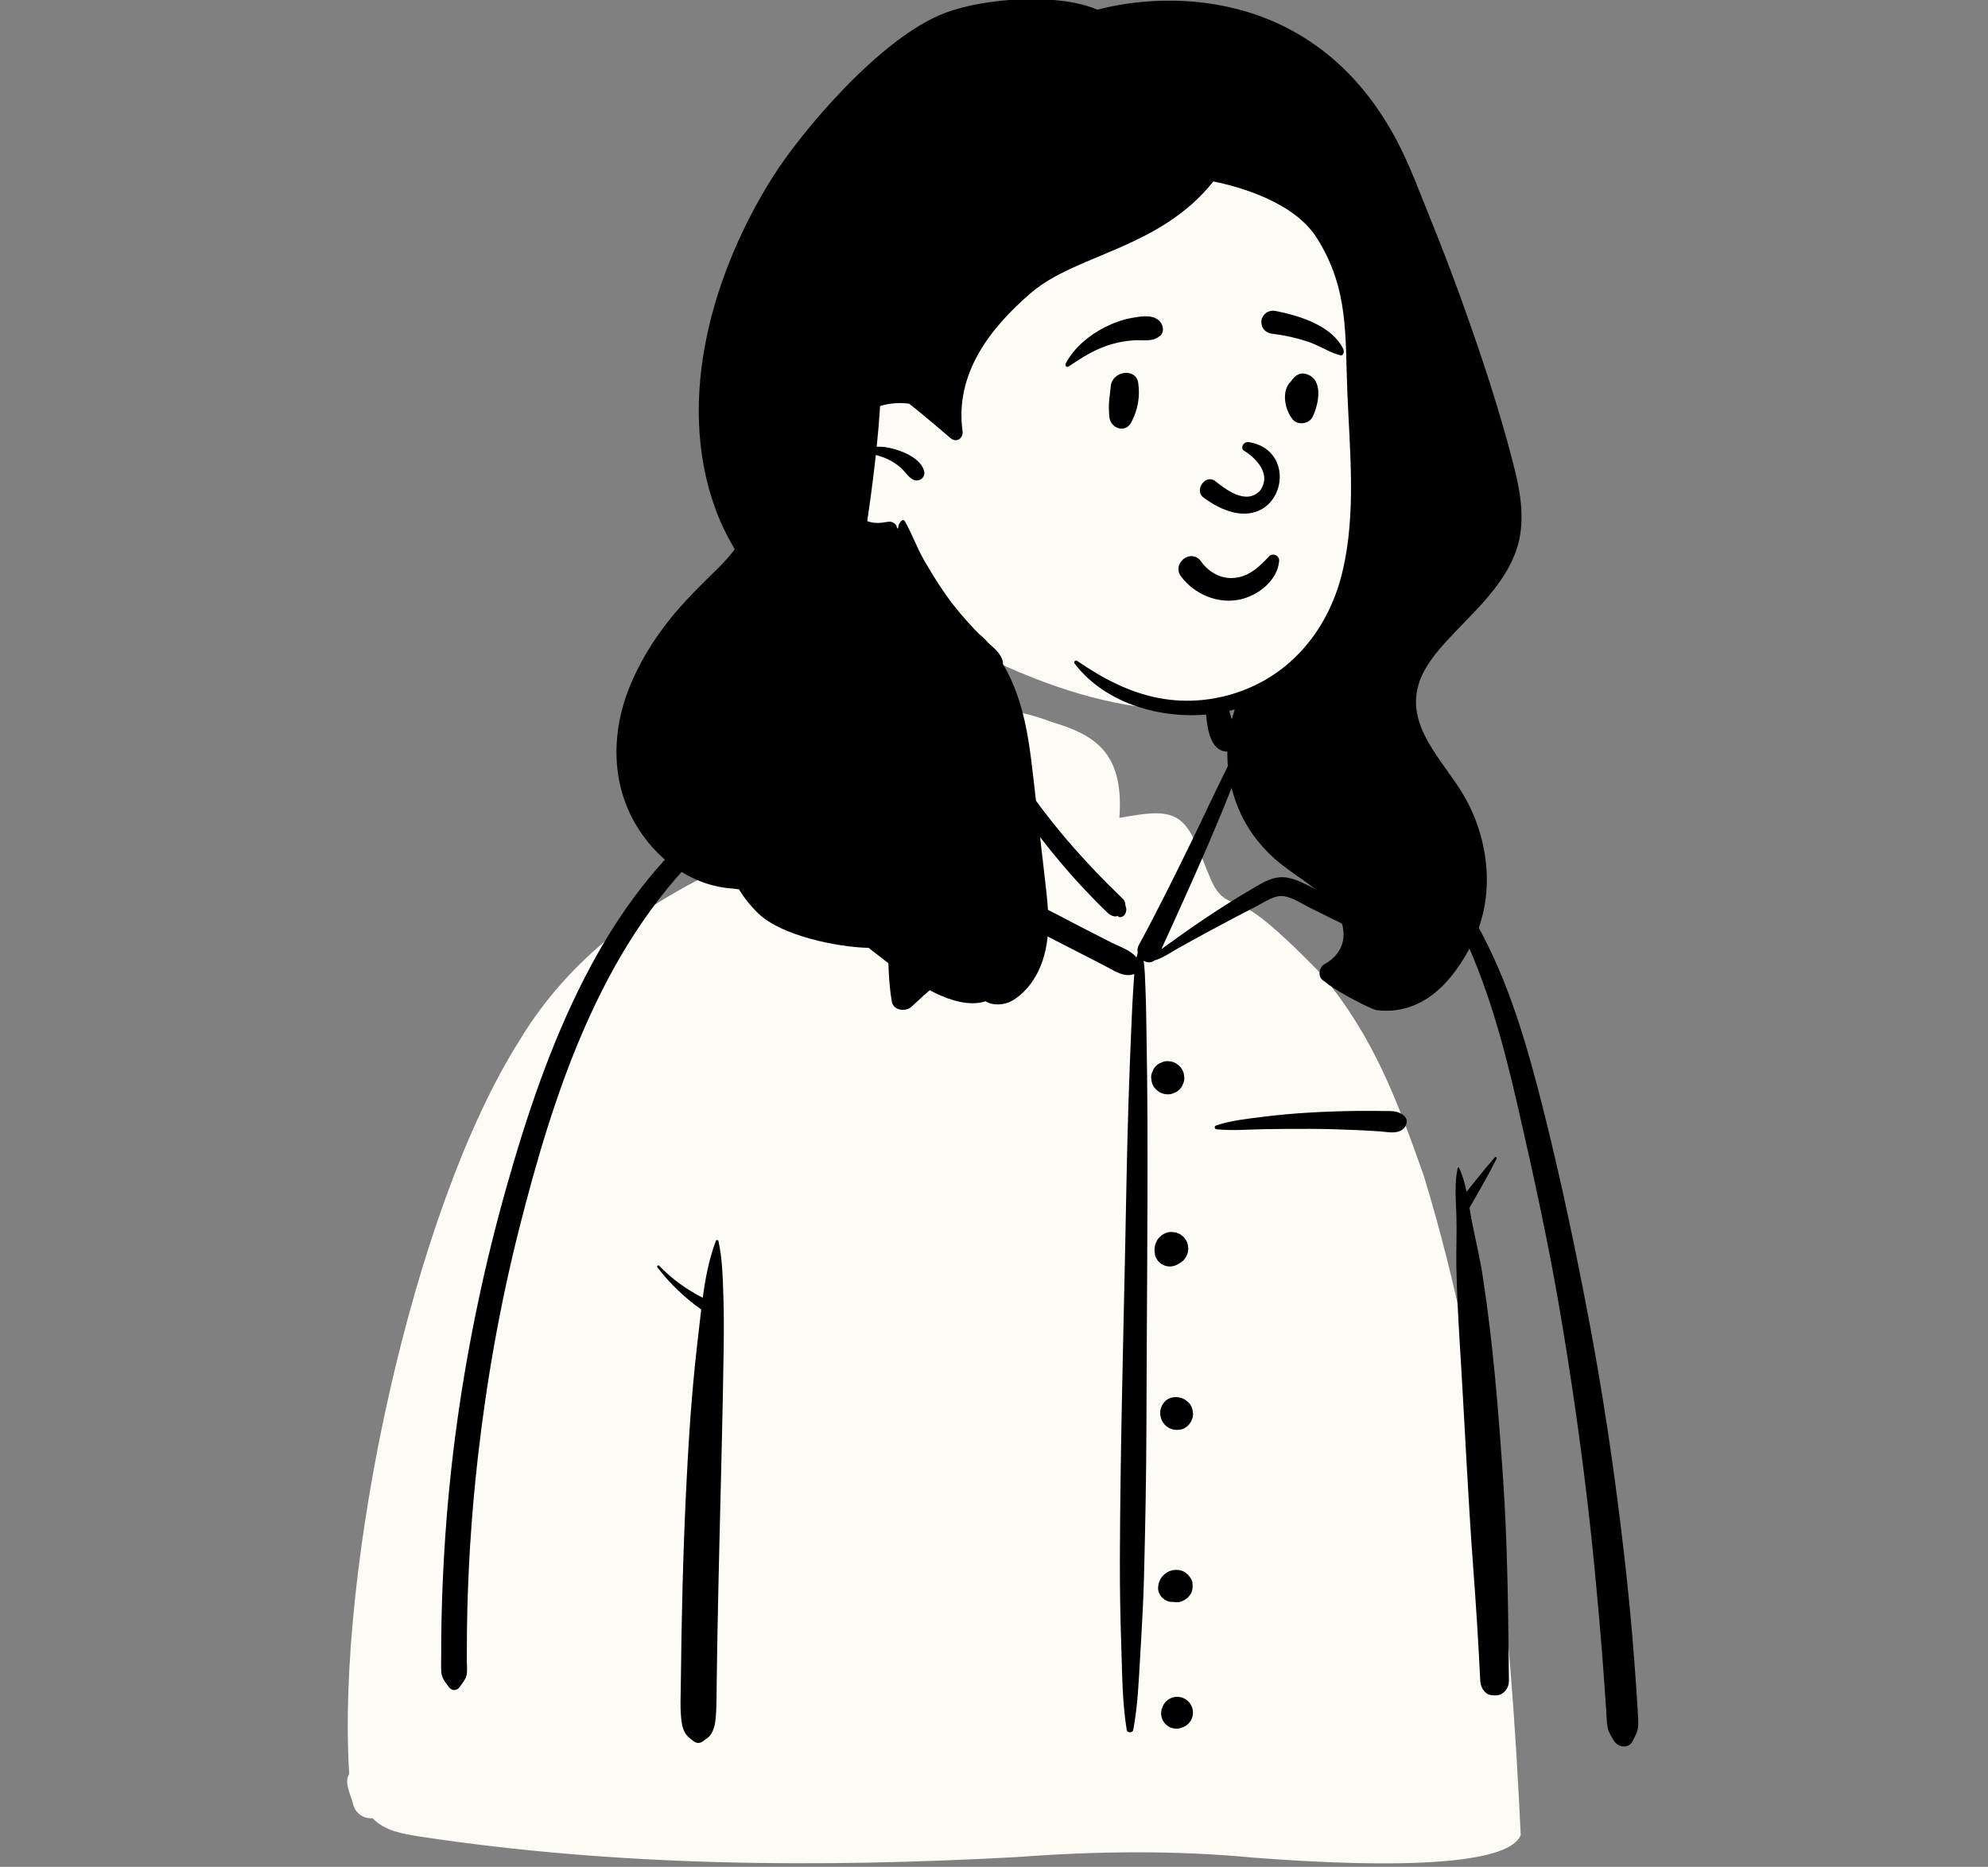 <svg fill="none" height="432" viewBox="0 0 460 432" width="460" xmlns="http://www.w3.org/2000/svg" xmlns:xlink="http://www.w3.org/1999/xlink"><rect x="0" y="0" width="460" height="432" fill="#808080" stroke="none"/><clipPath id="a"><path d="m0 0h460v432h-460z"/></clipPath><g clip-path="url(#a)" clip-rule="evenodd" fill-rule="evenodd"><path d="m97.005 424.964c45.697 6.941 92.223 7.29 138.299 4.769 18.235-1.365 36.527-1.612 54.749.135 10.766.801 57.973 4.409 61.829-5.235-2.427-51.351-7.344-103.139-22.425-152.527-6.204-17.536-11.532-32.091-23.638-46.602-3.814-3.962-12.043-12.272-16.758-14.981-4.084-2.349-5.791-1.511-8.137-5.477-2.33-4.379-4.05-11.694-7.358-14.786-3.371-3.146-8.364-2.021-14.553-1.008 1.137-15.365-5.955-19.279-15.727-22.202-17.177-6.556-34.139-3.262-38.462 17.647-8.016 0-12.518 3.45-17.386 6.765-1.99 1.355-.606 4.806-2.983 5.872-4.397 1.565-12.169 1.181-16.401 3.108-19.255 8.763-36.402 21.469-47.664 40.027-25.248 39.618-42.589 123.078-39.589 170.036-1.315 2.062.503 5.018.967 7.236.583 1.928 2.472 3.211 4.444 2.992 2.752 2.96 7.007 3.618 10.793 4.231z" fill="#fdfbf5"/><path d="m309.981 183.515c-.28-.156-.033-.558.248-.426 13.553 6.359 23.949 17.514 31.265 30.402 7.575 13.344 11.891 28.496 15.615 43.305l.134.535c3.968 15.842 7.342 31.848 10.38 47.893 3.078 16.248 5.549 32.598 7.535 49.014.982 8.116 1.86 16.247 2.542 24.395.342 4.072.652 8.146.93 12.223.113 1.63.217 3.262.306 4.892l.065 1.225c.056 1.11.189 2.222-.086 3.318-.237.945-.737 1.799-1.177 2.666-.869 1.713-3.254 1.43-4.191 0l-.271-.417c-.621-.96-1.138-1.854-1.333-3.048-.189-1.157-.195-2.37-.28-3.539-.155-2.151-.288-4.305-.439-6.456-.317-4.529-.674-9.055-1.069-13.578-.78-8.929-1.618-17.85-2.646-26.754-1.834-15.828-4.109-31.603-6.819-47.306-2.641-15.335-5.979-30.515-9.461-45.677l-.36-1.567c-6.097-26.471-15.492-56.955-40.888-71.1zm-144.349 103.651c.099-.265.528-.326.601 0 .912 4.109 1.001 8.343 1.142 12.552.138 4.151.133 8.321.071 12.475-.223 15.266-.642 30.519-1.005 45.784-.182 7.634-.351 15.269-.48 22.905-.049 2.865-.093 5.728-.126 8.593l-.043 3.777c-.021 1.67-.064 3.32-.268 4.988-.134 1.098-.42 2.144-1.026 3.085-.431.667-1.043 1.007-1.639 1.46l-.113.086c-.762.603-1.565.606-2.318 0l-.22-.174c-.72-.562-1.343-1.003-1.805-1.895-.639-1.239-.741-2.585-.849-3.95-.166-2.071-.056-4.173-.035-6.25.043-4.165.099-8.331.174-12.497.268-15.276.798-30.553 1.765-45.803.455-7.181 1.073-14.387 1.901-21.54l.157-1.341c.252-2.105.48-4.247.738-6.396-3.844-2.72-7.258-5.999-10.129-9.73-.213-.275.138-.661.394-.394 2.952 3.055 6.336 5.493 10.083 7.408.613-4.499 1.457-8.974 3.03-13.143zm64.377-136.17c.053-.041.136-.057.186 0 .827.967.66 2.443.687 3.666l.003.115c.06 1.789.071 3.573.065 5.362l-.019 5.7c-.003.783-.066 1.599-.026 2.386l.021.305c.436.447.638 1.091.491 1.736-.027.831-.461 1.523-1.095 1.958l1.356 1.923 1.358 1.923c2.798 3.969 5.627 7.903 8.574 11.761 3.013 3.933 6.206 7.724 9.57 11.362 1.637 1.781 3.309 3.532 5.013 5.249.692.697 1.404 1.376 2.106 2.064l.699.69c.414.414.933.823 1.208 1.346.161.309.197 1.071.255 1.197.518 1.137-.366 2.951-1.833 2.383l.067-.043c.266-.187.096-.189-.514-.008-.377 0-.748-.091-1.082-.265l-.101-.057c-.476-.24-.899-.706-1.283-1.08l-.097-.091c-.882-.826-1.721-1.703-2.567-2.567-1.767-1.799-3.486-3.644-5.158-5.531-3.327-3.774-6.488-7.69-9.475-11.738-3.046-4.119-5.876-8.45-8.311-12.959-.916-1.712-1.777-3.453-2.581-5.22-1.581-.508-1.947-2.188-1.838-4.081-.583-1.359-1.108-2.744-1.419-4.159-.043-.195.207-.378.356-.209.507.575.974 1.187 1.424 1.814.271-1.327.614-2.55.776-3.328l.701-3.439c-3.949-.205-8.273 1.416-10.995 4.256-.148.74-.715 1.27-1.27 1.96-.642.797-1.18 1.672-1.599 2.605-.916 2.056-.399 5.084-2.174 6.592-.178.151-.384.264-.606.333.842 4.131.46 8.682.442 12.873v.367c.003 4.69-.153 9.384-.335 14.069l-.183 4.638c-.239 6.185-.394 12.373.207 18.525 4.554-4.036 9.37-7.765 14.418-11.164l1.63-1.089c1.95-1.309 3.95-2.654 6.086-3.591 2.794-1.226 5.453-.804 8.15.452 2.687 1.253 5.295 2.706 7.931 4.063 2.68 1.379 5.366 2.747 8.051 4.119 1.778.909 4.384 1.728 5.689 3.401.083-.369.18-.738.293-1.107-.141-.59-.058-1.211.235-1.743 4.382-8.053 8.437-16.298 12.464-24.534 2.039-4.169 3.976-8.386 6.018-12.55l1.985-4.058 1-2.024c.5-1.01 1.021-2.009 1.528-3.017.214-.426.482-.848.69-1.278l.1-.215c.005-.012.485-1.524.114-1.38l-.031.016c-.191.108-.343-.131-.219-.283.525-.65 1.257-.074 1.556.526.826 1.655-.687 4.252-1.27 5.838l-.031.087c-1.806 5.115-3.853 10.133-5.949 15.132-4.018 9.588-8.336 19.027-12.642 28.484l-.051.162c.918-.705 1.899-1.344 2.738-1.966 2.119-1.569 4.3-3.061 6.477-4.548 3.997-2.714 8.087-5.29 12.261-7.723l.835-.488c2.083-1.213 4.146-2.198 6.616-1.834 2.296.339 4.432 1.572 6.506 2.575l.214.103 6.409 3.047c-.689-2.732-1.422-5.453-2.2-8.161-2.924-10.222-6.395-20.28-10.398-30.13l-.579-1.428c-.783-1.96-1.565-4.098-3.807-4.701-2.24-.604-4.809.292-6.857-.986-.186-.116-.162-.424.063-.48l1.263-.318c2.372-.591 5.154-1.185 7.397-.61 2.441.625 4.461 2.674 5.644 4.804 1.318 2.37 2.247 5.022 3.245 7.547l.159.399c1.148 2.859 2.25 5.736 3.307 8.629 2.108 5.787 4.032 11.64 5.769 17.549.84 2.848 1.635 5.708 2.398 8.576.22.824.583 1.826.879 2.868.341.333.664.704.967 1.126.502.701.141 1.524-.484 1.944-.023.719-.182 1.394-.564 1.971-1.489 2.26-5.422 1.679-5.263-1.358.024-.465.205-.909.48-1.285l-.009-.061-.031-.111c-.682-.327-1.368-.692-2.091-1.049l-6.727-3.325c-1.949-.962-4.107-2.449-6.275-2.817-2.02-.342-4.15 1.164-5.885 2.071l-.113.059c-4.194 2.158-8.363 4.362-12.508 6.612-2.025 1.094-4.025 2.233-6.042 3.34-1.687.925-3.506 2.254-5.402 2.775-.81.631-1.772.547-2.545.07.353 2.188.331 4.434.441 6.67.145 2.99.167 5.989.215 8.985l.02 1.122c.127 6.62.195 13.242.22 19.864.089 23.579-.171 47.165-.232 70.742-.03 11.847-.265 23.704-.573 35.547-.13 5.018-.404 10.03-.698 15.04l-.161 2.734c-.344 5.766-.546 11.595-1.614 17.285-.139.741-1.394.759-1.518 0-.982-6.097-1.037-12.325-1.226-18.493l-.039-1.232c-.227-6.622-.335-13.24-.313-19.864.084-23.589.698-47.161 1.198-70.744.254-11.848.423-23.702.815-35.545.195-5.927.417-11.85.68-17.774.118-2.644.231-5.287.406-7.929l.08-1.132c.054-.738.099-1.466.152-2.189-2.386.872-4.57-.744-6.715-1.848-2.475-1.272-4.949-2.547-7.424-3.818l-2.477-1.267-4.959-2.531c-2.231-1.139-3.952-2.272-6.332-.937-8.578 4.813-16.461 11.216-23.603 17.936-1.371 1.289-4.265.942-4.611-1.218-1.483-9.225-.581-18.585.176-27.84l.278-3.435c.337-4.103.707-8.206 1.197-12.294.22-1.827.438-3.654.68-5.48l.186-1.367c.301-2.163.5-4.313 1.144-6.387-.215-.068-.411-.184-.575-.339-1.937-1.839-1.003-5.028-.119-7.213.872-2.158 2.204-4.041 3.871-5.663.362-.353.876-.581 1.391-.593 4.041-2.677 8.473-4.013 13.087-2.552.129-.62.262-1.238.401-1.855l.142-.617c.36-1.531.492-4.06 1.813-5.085zm41.416 241.783c.621-.168 1.276-.17 1.898-.005.623.165 1.191.49 1.648.943.453.457.778 1.025.943 1.647.164.623.162 1.277-.006 1.898-.162.586-.467 1.122-.889 1.559-.421.438-.945.763-1.525.947l-.132.04-.204.086c-.629.169-1.258.169-1.886 0-.591-.165-1.13-.479-1.564-.914-.435-.434-.749-.972-.914-1.564-.169-.617-.169-1.269 0-1.887l.086-.205c.172-.617.485-1.153.937-1.607.454-.452.99-.764 1.608-.938zm74.458-124.959c.206-.236.54.067.411.318-1.952 3.83-4.129 7.631-6.268 11.364.17 1.034.341 2.06.536 3.06.833 4.261 1.855 8.447 2.52 12.75 2.392 15.468 3.634 31.103 4.7 46.71 1.07 15.662 1.206 31.332 1.366 47.025.015 1.36-1.031 2.941-2.433 3.197-.643.118-1.123.094-1.764 0-1.458-.215-2.371-1.887-2.433-3.197-.427-8.77-.971-17.533-1.633-26.287-1.156-15.526-1.862-31.092-2.796-46.633l-.328-5.431c-.353-5.886-.676-11.776-.782-17.669-.069-3.906.14-7.811.012-11.712-.119-3.599-.485-7.515.31-11.053.029-.133.238-.166.299-.04.825 1.738 1.348 3.628 1.752 5.554 2.127-2.689 4.293-5.387 6.531-7.956zm-139.352-95.124c.298-.022.288.427 0 .46-4.174.485-8.207 2.183-12.149 3.628l-.338.122c-3.983 1.445-7.866 3.125-11.603 5.129-7.306 3.916-14.015 8.965-19.947 14.746-23.682 23.076-34.473 56.354-42.382 87.626-4.394 17.375-7.518 35.042-9.543 52.847-1.515 13.321-2.357 26.709-2.523 40.115-.027 2.325-.038 4.651-.033 6.977 0 1.068.19 2.41-.095 3.444-.265.959-1.01 1.804-1.561 2.602-.654.948-1.83.899-2.492 0l-.245-.326c-.707-.938-1.397-1.835-1.498-3.06-.109-1.314-.033-2.668-.038-3.989-.01-2.658.023-5.317.076-7.975.103-5.094.303-10.189.601-15.276.598-10.326 1.609-20.624 3.03-30.87 2.548-18.213 6.332-36.232 11.326-53.933 4.702-16.692 10.27-33.334 18.203-48.795 7.368-14.356 17.032-27.71 29.784-37.743 5.928-4.665 12.384-8.555 19.344-11.483 3.51-1.476 7.195-2.682 10.944-3.369 3.708-.68 7.399-.584 11.139-.877zm65.612 190.58c.663-.005 1.401.141 1.969.507l.76.587c.205.263.41.528.614.794.474.619.536 1.619.439 2.357-.022.489-.174.963-.439 1.374l-.578.748c-.556.453-1.018.776-1.692.993-.332.105-.681.145-1.028.121l-.111-.007.066.008-.117-.013c-.111-.01-.221-.022-.331-.036-.075-.008-.151-.015-.226-.025-.071-.007-.143-.008-.215-.002-.856.08-1.715-.405-2.321-.961-.548-.503-1.038-1.568-.962-2.322l.033-.315c.031-.442.143-.874.33-1.276.218-.519.525-.978.942-1.365.798-.742 1.773-1.16 2.867-1.167zm-2.645-38.926c1.134-1.237 3.082-1.328 4.49-.58.342.182.657.475.96.72.762.616 1.06 1.727 1.103 2.662.041.925-.447 2.024-1.103 2.663l-.159.154c-.392.38-.954.713-1.503.814-.884.162-1.628.157-2.451-.191-.709-.289-1.314-.788-1.733-1.429l-.066-.111c-.03-.045-.057-.092-.081-.139l-.037-.073c-.788-1.516-.576-3.232.58-4.49zm.587-39.132c.512-.16 1.024-.182 1.535-.068.348 0 .671.088.972.263.326.091.609.255.849.495.288.171.519.401.691.69.339.371.569.808.688 1.309l.138 1.023-.138 1.023-.389.92-.321.417c-.168.287-.407.525-.693.692-.184.185-.404.33-.646.426-.433.304-.927.509-1.447.602-.521.092-1.056.069-1.566-.068-.595-.163-1.137-.478-1.573-.914s-.751-.977-.914-1.572l-.07-.48c-.089-.647-.102-1.004.08-1.825.101-.378.246-.741.434-1.084.521-.915 1.37-1.543 2.37-1.849zm44.434-28.15c1.469-.012 2.938-.009 4.407.008l1.103.015c1.844.028 3.426-.162 4.876 1.119 1.053.928.588 2.487-.411 3.187-1.515 1.059-3.414.526-5.154.411-1.835-.125-3.672-.227-5.51-.308-3.559-.161-7.119-.262-10.68-.277-3.556-.01-7.112.014-10.667.075-3.616.059-7.381.397-10.977.021-.493-.051-.606-.7-.118-.869 3.388-1.173 7.201-1.552 10.75-2 3.659-.459 7.331-.793 11.012-1.003 3.785-.217 7.576-.353 11.369-.379zm-44.44-11.514.121.003c.647.001 1.251.152 1.816.455l.121.068.776.599c.475.48.805 1.044.987 1.693l.136 1.021c.021.528-.09 1.02-.33 1.478-.153.473-.427.898-.793 1.235-.347.374-.76.639-1.235.793-.418.22-.884.335-1.358.332l-.12-.001c-.681 0-1.349-.181-1.936-.525l-.778-.599c-.47-.47-.809-1.053-.985-1.693l-.137-1.02c-.02-.529.089-1.023.331-1.479.154-.475.419-.887.791-1.235.348-.374.76-.639 1.235-.793.422-.222.874-.332 1.358-.332zm11.374-90.132c.826-1.197 2.324-.132 2.111.831.056 2.703.194 5.327.809 7.975.282 1.212.651 2.427 1.221 3.537l.238.467c.737 1.456 1.308 2.828.316 4.426-.467.753-1.313 1.317-2.228 1.277-4.063-.175-4.621-5.829-4.868-8.987-.255-3.25.537-6.823 2.401-9.526z" fill="#000"/><path d="m323.439 83.118c-1.325-21.759-8.386-46.425-29.164-57.109-45.806-18.384-106.033 27.912-109.222 75.208-1.111 16.191 7.878 33.882 24.303 38.382 3.652 4.839 9.176 7.793 14.626 10.359 64.929 33.686 106.871 6.304 99.457-66.841z" fill="#fdfbf5"/><g fill="#000"><path d="m338.234 69.584c-2.295-6.372-4.718-12.697-7.268-18.972-2.483-6.107-4.727-12.347-7.811-18.166-18.419-34.747-51.914-34.747-69.229-30.208-8.978-3.868-25.796-2.777-35.145.713-15.136 5.652-33.586 27.884-39.896 37.872-13.927 22.055-22.619 51.409-13.368 76.893 1.209 3.33 2.752 6.415 4.487 9.389-1.137 1.516-2.389 2.942-3.747 4.265-4.144 4.101-8.288 8.065-11.867 12.691-3.56 4.596-6.507 9.483-8.704 14.87-4.139 10.164-4.338 21.669 1.134 31.366 4.764 8.438 13.199 14.72 22.702 15.319.489.068.977.131 1.467.179 1.26 2.076 2.789 3.976 4.548 5.65 5.369 5.106 18.167 7.726 25.467 7.895.374.301.752.601 1.131.899 4.465 3.515 9.152 7.062 14.281 9.562 3.472 1.697 8.027 3.113 11.651 1.89 1.644 1.098 4.341.868 5.97-.031 2.681-1.476 4.859-4.136 6.184-6.857 3.215-6.607 2.442-13.838 1.618-20.896-.911-7.797-1.785-15.597-2.674-23.394-.696-6.097-1.422-12.295-3.277-18.169-.958-3.042-2.213-5.967-3.838-8.716.045-.225.034-.458-.031-.678-.531-1.73-1.629-2.635-2.93-3.81-.17-.151-.337-.305-.5-.462-.635-.734-1.335-1.408-2.093-2.014-.286-.291-.57-.584-.853-.879-2.354-2.466-4.579-5.058-6.554-7.835-1.918-2.694-3.649-5.506-5.297-8.371-1.675-2.913-2.785-6.128-4.455-9.02-.036-.059-.084-.109-.142-.146-.057-.038-.123-.062-.191-.071-.069-.009-.138-.002-.203.02-.066.022-.125.058-.174.106-.519.535-.851 1.129-.788 1.756l-.259.038c-.099-.945-.968-1.714-2.152-1.508-1.768.308-3.224.424-4.757-.163.27-1.788.519-3.58.764-5.374.447-3.302.864-6.614 1.22-9.927.864.207 1.722.503 2.561.882 1.205.533 2.316 1.255 3.291 2.14.951.875 1.61 2.054 2.77 2.663 1.336.695 2.949-.455 2.557-1.966-.793-3.054-5.288-4.803-8.07-5.381-.955-.197-1.93-.284-2.906-.261.328-3.131.591-6.269.79-9.411 2.178-.66 4.472-.844 6.727-.541.742.591 1.483 1.175 2.2 1.766 2.485 2.046 4.948 4.12 7.388 6.22 1.329 1.143 2.986.009 2.763-1.609-1.826-13.272 6.303-23.829 15.821-32.007 10.535-9.056 29.689-10.111 42.217-25.797 5.772 1.175 18.654 4.662 23.972 13.134 7.442 11.871 6.47 22.508 7.036 35.977.568 13.477 2.009 27.534-1.053 40.823-2.821 12.254-10.465 22.723-22.322 27.536-.294.119-.592.233-.888.346-6.132 2.312-12.823 2.966-19.273 1.749-7.139-1.35-13.099-4.617-19.038-8.636-.343-.228-.845.24-.585.583 7.828 10.375 23.204 13.843 35.401 11.104.571-.13 1.137-.27 1.7-.424-2.728 7.846-2.178 16.458 1.375 24.097 2.137 4.596 5.397 8.573 9.367 11.711 4.376 3.456 9.805 6.248 12.841 11.099 2.78 4.445 1.955 9.44-2.806 12.009-1.199.65-1.661 2.752-.472 3.676.455.349.909.706 1.374 1.056 2.666 2.012 9.987 5.789 11.172 5.93 10.529 1.247 17.608-6.483 22.146-15.602 5.326-10.704 3.942-23.747-1.929-33.94-4.707-8.178-13.98-16.238-10.293-26.588 1.315-3.698 4.005-6.849 6.618-9.696 2.98-3.242 6.184-6.279 9.041-9.637 2.841-3.333 5.359-6.961 6.765-11.145 2.053-6.114 1.032-12.724-.51-18.829-3.306-13.103-7.598-26.03-12.169-38.739z"/><path d="m279.258 137.991c-2.373-.968-4.44-2.558-5.984-4.603-.236-.299-.408-.645-.504-1.014-.096-.37-.115-.755-.055-1.132.126-.773.583-1.471 1.205-1.941.624-.47 1.406-.702 2.161-.585.657.103 1.309.462 1.828 1.209l.107.148c.9 1.231 2.085 2.226 3.454 2.898 1.325.651 2.807.912 4.275.752 2.877-.325 4.859-1.88 6.967-3.994.261-.266.523-.541.784-.821.154-.236.384-.413.653-.501.291-.092.604-.088.893.011s.539.287.713.538c.16.237.253.53.223.868-.194 2.189-1.338 4.142-2.964 5.676-1.806 1.705-4.2 2.883-6.453 3.297-2.482.455-5.012.129-7.303-.806zm8.475-33.776c2.641 1.607 6.666 5.351 3.825 9.331-3.347 3.509-8.161-.514-10.534-2.335-2.2-1.41-4.673 2.218-2.632 3.865 17.149 12.695 24.108-10.44 10.677-12.748-1.48-.254-2.028 1.391-1.336 1.887zm-30.728-14.768c.291-3.623 5.807-4.445 6.357-.861.49 3.211-.088 6.162-1.535 9.053-1.38 2.76-4.854 1.473-5.117-1.043-.353-3.371.112-4.896.295-7.15zm41.995-1.604c.769-1.008 1.88-1.695 3.21-1.308 4.157 1.216 2.932 7.118 1.472 9.992-.793 1.559-3.358 1.955-4.517.581-1.887-2.239-2.793-6.713-.391-8.921.065-.113.138-.228.226-.344zm-37.231-14.246.658-.116c2.031-.351 4.556-.689 5.993.943.763.867 1.025 2.478 0 3.307-1.801 1.456-3.795.894-5.954 1.016-1.762.101-3.507.399-5.203.887-3.762 1.076-6.826 3.037-10.038 5.192-.421.281-.851-.257-.651-.65 1.854-3.633 5.447-6.615 9.046-8.434 1.923-.972 4.024-1.776 6.149-2.145zm33.441-1.627.503.103c5.47 1.142 12.576 3.426 15.166 8.8.099.76-.005.922-.09 1.028l-.028.036c-.071.091-.126.215-.455.319-.093-.022-.186-.045-.278-.07-1.187-.311-2.126-.74-3.035-1.185l-.987-.485c-1.144-.563-2.298-1.102-3.521-1.501-2.608-.854-5.295-1.448-8.02-1.771-.581-.058-1.137-.269-1.609-.612-.451-.338-.769-.822-.901-1.369-.192-.773-.136-1.357.278-2.056.311-.523.758-.885 1.27-1.094.542-.214 1.136-.264 1.707-.144z"/></g></g></svg>